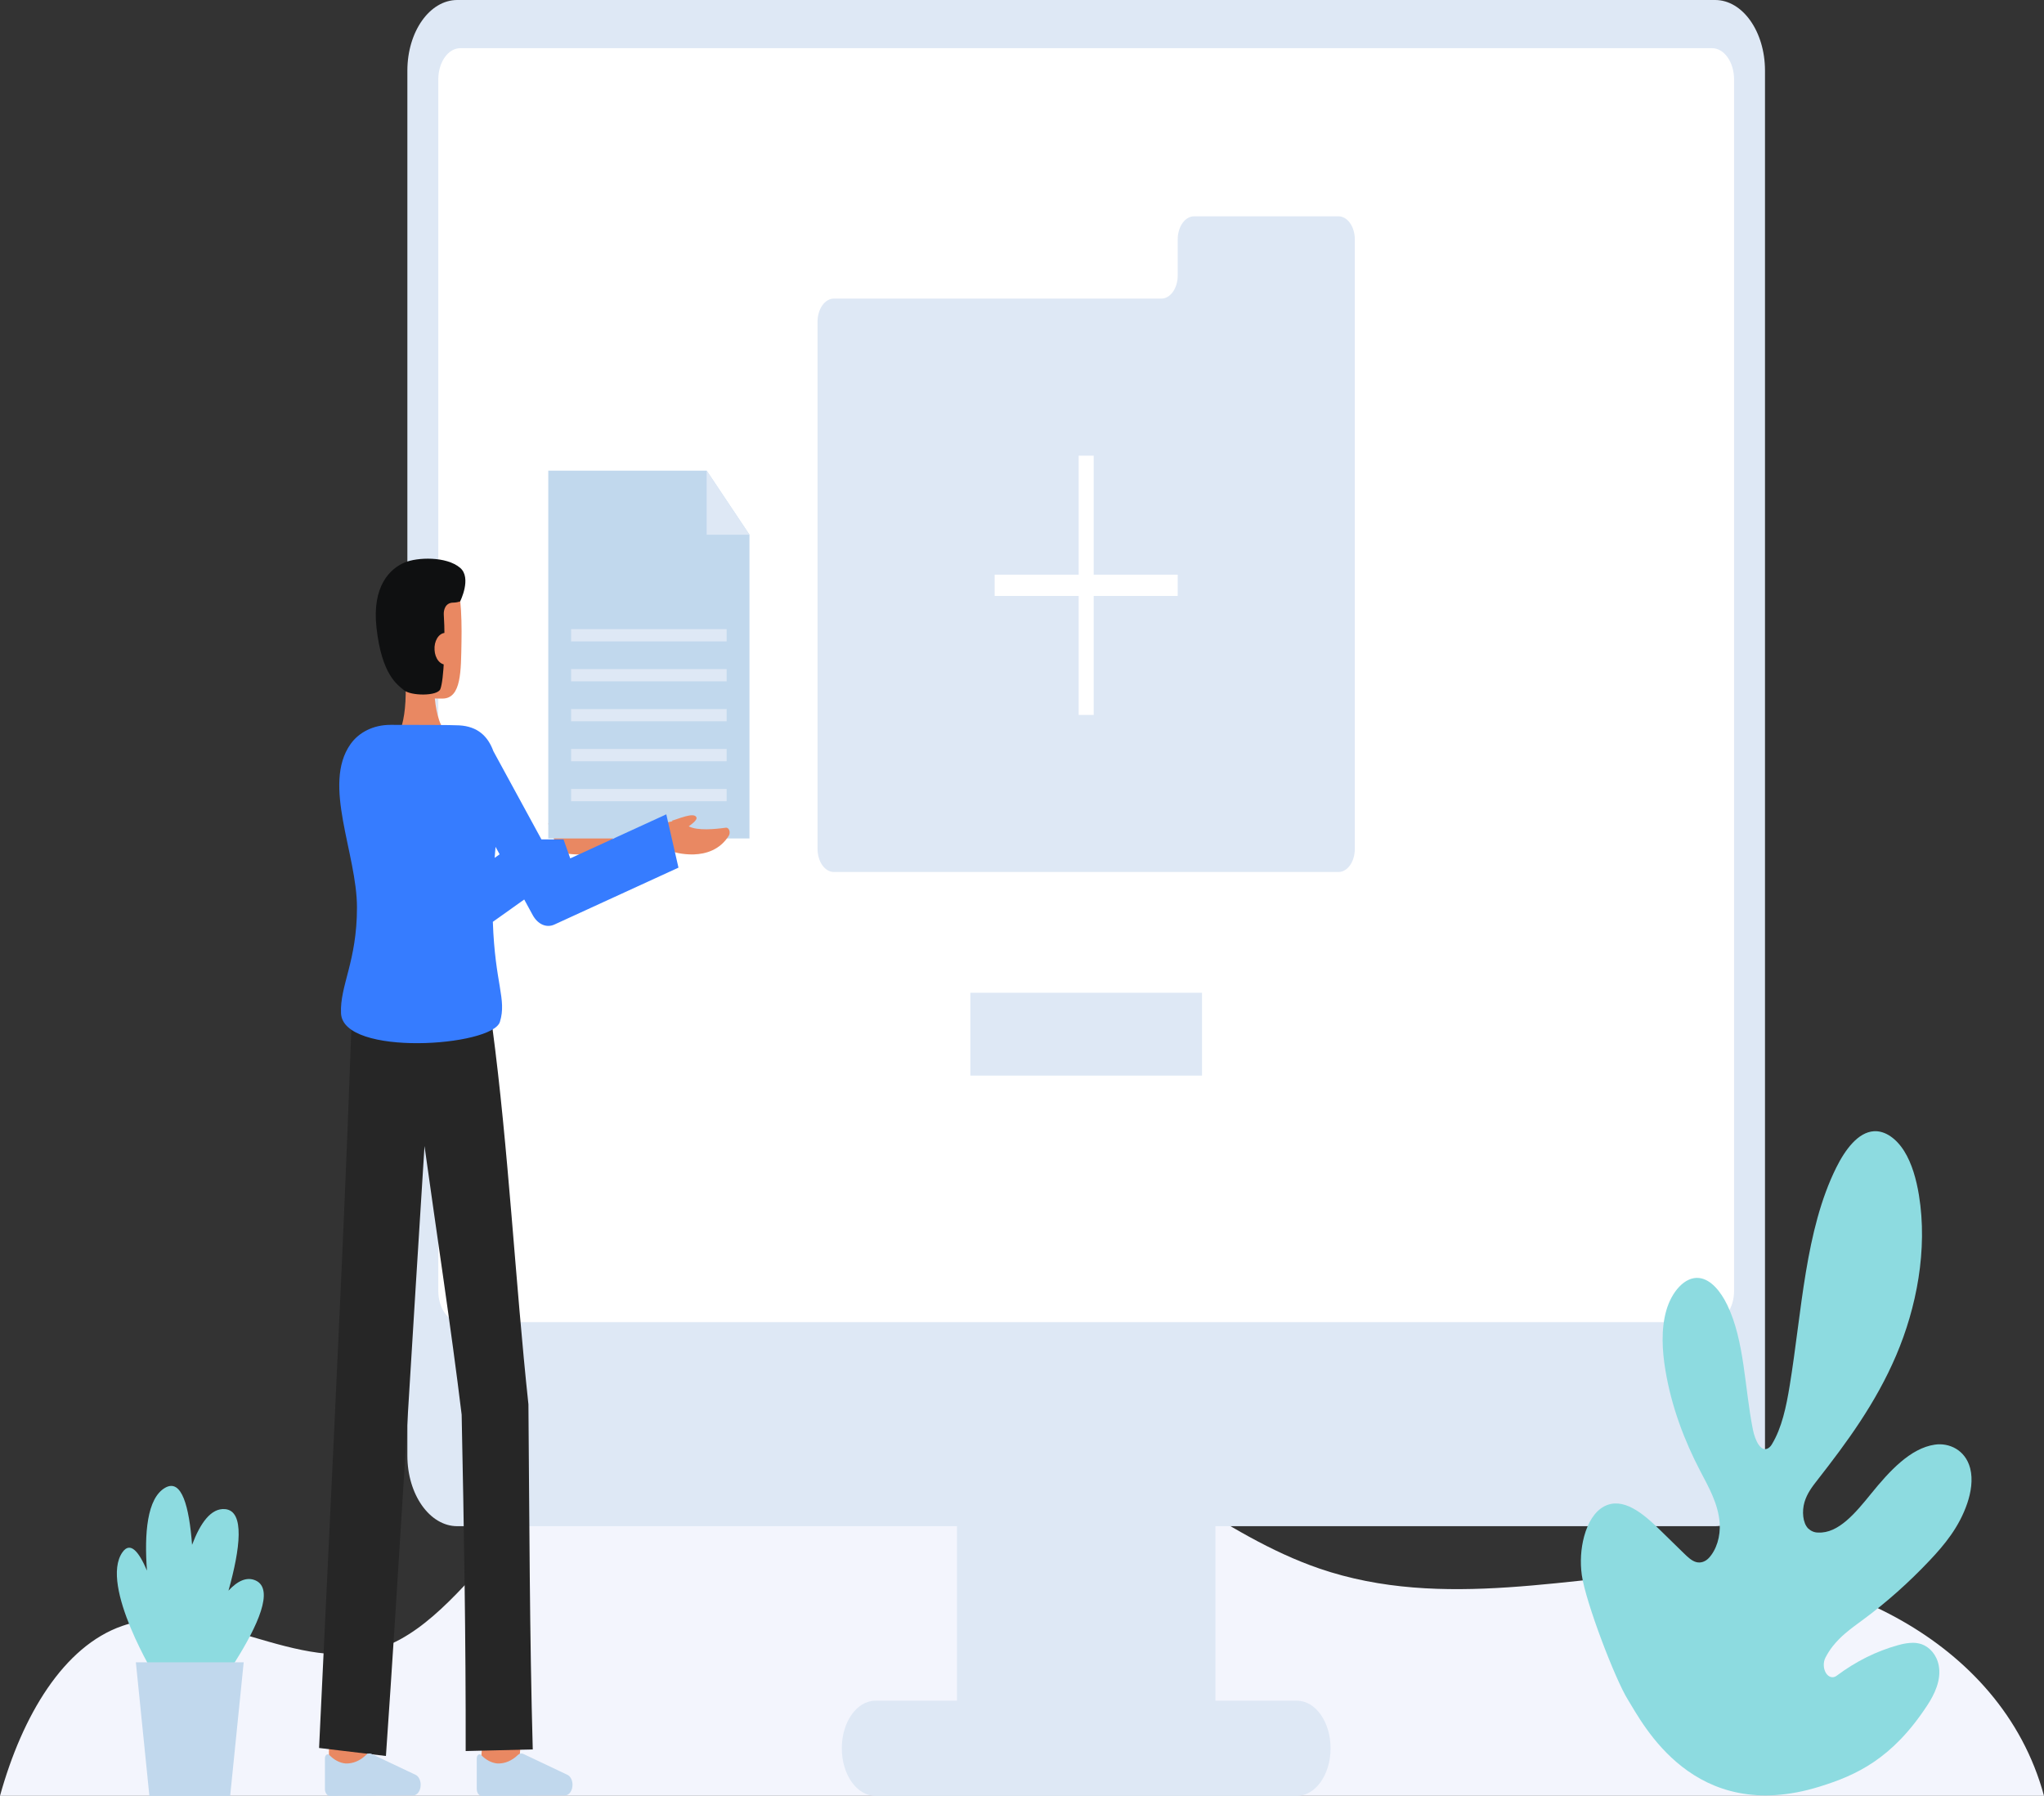 <svg width="536" height="471" viewBox="0 0 536 471" fill="none" xmlns="http://www.w3.org/2000/svg">
<rect x="0" y="0" width="536" height="471" fill="#333333" stroke="none"/>
<g clip-path="url(#clip0_5_3347)">
<path d="M536 471H0C5.873 449.783 16.719 431.787 32.009 426.448C54.375 418.647 78.045 440.093 100.361 432.031C113.04 427.454 123.022 414.113 133.51 403.041C173.08 361.251 227.306 348.899 274.129 371.019C298.604 382.575 320.907 402.784 345.98 411.379C378.4 422.493 412.305 413.276 445.644 411.757C478.114 410.274 524.64 429.018 536 471Z" fill="#F3F5FD"/>
<path d="M318.714 347.128H250.95V455.782H318.714V347.128Z" fill="#DEE8F5"/>
<path d="M449.758 0H119.905C112.682 0 106.826 8.294 106.826 18.526V381.747C106.826 391.978 112.682 400.273 119.905 400.273H449.758C456.982 400.273 462.837 391.978 462.837 381.747V18.526C462.837 8.294 456.982 0 449.758 0Z" fill="#DEE8F5"/>
<path d="M448.945 12.635H120.717C117.523 12.635 114.934 16.302 114.934 20.825V338.57C114.934 343.093 117.523 346.76 120.717 346.76H448.945C452.139 346.76 454.728 343.093 454.728 338.57V20.825C454.728 16.302 452.139 12.635 448.945 12.635Z" fill="white"/>
<path d="M340.109 446.044H229.554C224.688 446.044 220.745 451.63 220.745 458.522C220.745 465.413 224.688 471 229.554 471H340.109C344.974 471 348.918 465.413 348.918 458.522C348.918 451.63 344.974 446.044 340.109 446.044Z" fill="#DEE8F5"/>
<path d="M315.207 260.374H254.456V282.096H315.207V260.374Z" fill="#DEE8F5"/>
<path d="M308.834 62.796V72.249C308.834 73.857 308.383 75.399 307.58 76.536C306.777 77.672 305.689 78.311 304.554 78.311H218.667C217.532 78.311 216.443 78.95 215.641 80.087C214.838 81.224 214.387 82.766 214.387 84.373V222.638C214.387 224.246 214.838 225.788 215.641 226.924C216.443 228.061 217.532 228.7 218.667 228.7H350.996C352.131 228.7 353.22 228.061 354.023 226.924C354.825 225.788 355.276 224.246 355.276 222.638V62.796C355.276 61.188 354.825 59.646 354.023 58.51C353.22 57.373 352.131 56.734 350.996 56.734H313.115C312.553 56.733 311.996 56.89 311.477 57.195C310.957 57.499 310.485 57.946 310.088 58.508C309.69 59.072 309.375 59.74 309.16 60.475C308.944 61.211 308.834 62 308.834 62.796V62.796Z" fill="#DEE8F5"/>
<path d="M286.798 119.509H282.865V187.506H286.798V119.509Z" fill="white"/>
<path d="M308.834 150.723H260.83V156.294H308.834V150.723Z" fill="white"/>
<path d="M136.021 463.713L126.104 462.041C126.551 456.726 127.055 450.339 127.09 449.292C127.09 449.359 127.09 449.414 127.09 449.457H137.076C137.074 449.88 137.074 451.172 136.021 463.713Z" fill="#E98862"/>
<path d="M96.231 465.403L86.245 465.357C86.245 465.357 86.279 450.751 86.279 449.46H96.265C96.265 450.756 96.231 465.403 96.231 465.403Z" fill="#E98862"/>
<path d="M139.705 458.821C138.878 429.178 138.828 398.044 138.57 368.322C135.135 336.264 133.33 301.104 129.09 269.273L128.964 269.326L128.592 265.736L92.416 262.574C92.416 262.574 91.472 287.683 91.143 296.05C89.38 340.902 85.802 412.993 83.672 458.442L101.203 460.54C104.335 415.841 108.489 344.635 111.319 300.579C114.424 323.028 118.303 348.307 121.06 371.021C121.663 400.037 122.168 430.275 122.113 459.245L139.705 458.821Z" fill="#262626"/>
<path d="M108.371 470.874C108.639 470.872 108.905 470.792 109.15 470.638C109.396 470.485 109.617 470.261 109.799 469.981C109.981 469.701 110.12 469.371 110.208 469.012C110.296 468.653 110.33 468.271 110.31 467.892V467.892C110.28 467.366 110.146 466.863 109.922 466.442C109.698 466.021 109.394 465.699 109.045 465.515L97.422 460C97.197 459.895 96.958 459.86 96.723 459.897C96.487 459.934 96.26 460.042 96.056 460.215C94.459 461.786 92.547 462.589 90.603 462.505C89.089 462.353 87.636 461.601 86.409 460.335C86.301 460.21 86.17 460.131 86.032 460.107C85.893 460.083 85.753 460.115 85.627 460.2C85.501 460.284 85.395 460.418 85.32 460.585C85.246 460.752 85.207 460.946 85.207 461.144V469.194C85.207 469.432 85.24 469.667 85.304 469.886C85.368 470.106 85.463 470.305 85.582 470.472C85.7 470.64 85.841 470.773 85.996 470.863C86.152 470.953 86.318 470.999 86.486 470.998L108.371 470.874Z" fill="#C1D8ED"/>
<path d="M148.187 470.874C148.456 470.872 148.721 470.792 148.967 470.638C149.213 470.485 149.433 470.261 149.615 469.981C149.797 469.701 149.936 469.371 150.024 469.012C150.112 468.653 150.147 468.271 150.126 467.892V467.892C150.097 467.366 149.963 466.863 149.739 466.442C149.515 466.021 149.21 465.699 148.862 465.515L137.239 460C137.013 459.895 136.775 459.86 136.539 459.897C136.304 459.934 136.076 460.042 135.873 460.215C134.275 461.786 132.364 462.589 130.42 462.505C128.906 462.353 127.452 461.601 126.225 460.335C126.117 460.21 125.987 460.131 125.848 460.107C125.71 460.082 125.569 460.115 125.443 460.199C125.317 460.284 125.211 460.418 125.137 460.585C125.062 460.752 125.023 460.946 125.024 461.144V469.194C125.023 469.432 125.057 469.667 125.121 469.886C125.185 470.106 125.279 470.305 125.398 470.472C125.517 470.64 125.658 470.773 125.813 470.863C125.968 470.953 126.134 470.999 126.302 470.998L148.187 470.874Z" fill="#C1D8ED"/>
<path d="M146.322 215.247L146.543 215.382L143.777 216.014L146.492 223.356C146.492 223.356 156.56 226.694 161.271 219.186C161.391 218.995 161.468 218.757 161.49 218.503C161.513 218.249 161.481 217.992 161.399 217.764C161.317 217.536 161.188 217.349 161.03 217.227C160.871 217.104 160.69 217.052 160.511 217.078C157.795 217.468 152.954 217.933 150.774 216.714C151.732 216.047 153.004 215.026 152.805 214.416C152.279 212.812 147.721 214.927 146.322 215.247Z" fill="#E98862"/>
<path d="M137.089 219.355L137.982 220.144H137.089V219.355Z" fill="#FD5D76"/>
<path d="M196.534 219.91H143.777V123.433H185.306L196.534 140.241V219.91Z" fill="#C1D8ED"/>
<path d="M185.306 123.433V140.241H196.534L185.306 123.433Z" fill="#DEE8F5"/>
<path d="M190.55 165.01H149.761V168.223H190.55V165.01Z" fill="#DEE8F5"/>
<path d="M190.55 175.487H149.761V178.7H190.55V175.487Z" fill="#DEE8F5"/>
<path d="M190.55 185.964H149.761V189.177H190.55V185.964Z" fill="#DEE8F5"/>
<path d="M190.55 196.441H149.761V199.654H190.55V196.441Z" fill="#DEE8F5"/>
<path d="M190.55 206.918H149.761V210.131H190.55V206.918Z" fill="#DEE8F5"/>
<path d="M176.162 215.247L176.383 215.382L173.617 216.014L176.332 223.356C176.332 223.356 186.4 226.694 191.111 219.186C191.231 218.995 191.307 218.757 191.33 218.503C191.353 218.249 191.321 217.992 191.239 217.764C191.157 217.536 191.028 217.349 190.869 217.227C190.711 217.104 190.53 217.052 190.35 217.078C187.635 217.468 182.794 217.933 180.614 216.714C181.572 216.047 182.844 215.026 182.644 214.416C182.119 212.812 177.559 214.927 176.162 215.247Z" fill="#E98862"/>
<path d="M103.421 194.124C103.421 194.124 107.098 191.362 106.277 177.179L113.874 175.184C113.874 175.184 113.018 187.899 116.864 191.937L103.421 194.124Z" fill="#E98862"/>
<path d="M101.967 171.679C102.492 175.983 104.15 180.057 106.83 181.446C110.011 183.098 112.365 183.212 116.035 183.212C121.04 183.212 120.874 175.819 121.015 168.368C121.158 160.891 120.736 152.864 118.758 150.257C114.811 145.054 103.221 148.349 101.812 157.051C101.083 161.549 101.466 167.585 101.967 171.679Z" fill="#E98862"/>
<path d="M115.466 180.741C114.705 182.627 107.726 182.535 105.908 181.011C104.121 179.511 100.102 176.91 98.733 164.655C97.506 153.676 102.288 149.145 106.101 147.53C109.389 146.136 117.061 145.85 120.661 148.924C123.764 151.573 120.661 157.735 120.661 157.735C120.079 157.931 119.483 158.037 118.885 158.05C116.739 158.05 116.301 160.029 116.376 161.216C116.838 168.41 116.393 178.44 115.466 180.741Z" fill="#0F1011"/>
<path d="M119.775 169.777C119.812 170.323 119.772 170.874 119.658 171.397C119.543 171.921 119.356 172.407 119.108 172.828C118.859 173.248 118.554 173.595 118.21 173.847C117.867 174.099 117.491 174.252 117.105 174.296C116.719 174.341 116.331 174.276 115.963 174.107C115.595 173.937 115.254 173.665 114.961 173.307C114.668 172.95 114.428 172.513 114.255 172.022C114.082 171.532 113.979 170.998 113.953 170.451C113.915 169.907 113.954 169.359 114.069 168.837C114.184 168.316 114.372 167.833 114.621 167.417C114.87 167 115.176 166.659 115.521 166.414C115.865 166.169 116.241 166.024 116.625 165.989C118.707 165.895 119.643 167.5 119.775 169.777Z" fill="#E98862"/>
<path d="M174.722 213.577L149.541 225.127L147.773 220.143H141.979L129.377 197.005C127.948 193.08 125.255 190.532 120.468 190.242C118.559 190.126 109.243 190.107 102.422 190.107C97.84 190.107 94.078 192.099 91.906 195.176C84.416 205.786 93.609 223.864 93.609 238.015C93.609 252.166 89.092 258.504 89.425 265.767C89.948 277.18 129.097 274.483 131.092 268C132.925 262.032 129.802 258.099 129.24 241.768L137.467 235.912L139.681 239.977C140.334 241.176 141.232 242.059 142.252 242.507C143.273 242.955 144.366 242.945 145.383 242.478L177.915 227.557L174.722 213.577ZM129.709 224.99C129.787 224.03 129.867 223.067 129.95 222.102L131.016 224.06L129.709 224.99Z" fill="#367CFF"/>
<path d="M67.069 414.528C64.692 413.426 62.251 414.663 59.916 417.178C62.992 406.179 64.261 396.243 59.003 395.795C55.325 395.483 52.507 399.48 50.366 405.164C49.614 395.171 47.671 387.718 43.32 390.189C38.543 392.902 37.816 402.198 38.54 411.926C36.436 406.958 34.17 404.187 32.113 407.101C25.972 415.799 41.044 440.309 41.044 440.309H44.787L46.923 443.594C46.491 444.889 46.254 445.66 46.254 445.66L48.968 453.482C48.968 453.482 76.937 419.103 67.069 414.528Z" fill="#8DDBE0"/>
<path d="M60.358 471H39.173L35.627 435.969H63.904L60.358 471Z" fill="#C1D8ED"/>
<path d="M477.11 468.589C486.743 465.611 496.174 461.335 505.382 447.278C507.272 444.398 509.111 440.637 508.402 436.829C507.869 433.963 505.946 431.934 503.91 431.228C503.151 430.976 502.374 430.851 501.595 430.855C501.591 430.855 501.587 430.855 501.586 430.855C500.386 430.884 499.19 431.067 498.014 431.404L497.678 431.497C492.07 433.035 486.652 435.738 481.601 439.516C481.143 439.856 480.618 439.967 480.11 439.83C479.602 439.693 479.143 439.316 478.805 438.762C478.468 438.207 478.273 437.507 478.253 436.776C478.232 436.044 478.387 435.325 478.692 434.734C479.249 433.664 479.881 432.676 480.579 431.787C481.607 430.505 482.717 429.361 483.895 428.372C485.465 427.025 487.119 425.859 488.746 424.652C494.785 420.183 500.562 415.036 506.02 409.26C509.92 405.133 513.764 400.495 515.874 394.282C516.843 391.425 517.41 388.065 516.64 385.088C515.369 380.199 511.041 378.348 507.378 378.885C500.959 379.828 495.516 385.774 490.646 391.767C486.605 396.746 482.087 402.255 476.735 401.938C475.819 401.947 474.921 401.577 474.152 400.871C472.71 399.382 472.503 396.312 473.19 393.978C473.877 391.644 475.248 389.879 476.57 388.185C484.254 378.351 491.852 368.068 497.215 355.522C502.578 342.977 505.537 327.754 503.207 313.458C502.522 309.282 501.364 305.152 499.361 301.932C497.358 298.712 494.411 296.488 491.382 296.689C487.255 296.954 483.886 301.46 481.513 306.244C473.358 322.663 472.51 343.892 469.308 363.447C468.412 368.921 467.252 374.506 464.648 378.785C464.406 379.198 464.105 379.532 463.765 379.766C461.752 381.106 460.223 377.725 459.665 374.945C457.468 363.95 457.496 351.684 452.94 342.251C451.202 338.66 448.622 335.52 445.559 335.178C441.816 334.76 438.345 338.796 436.946 343.733C435.547 348.669 435.867 354.253 436.731 359.427C438.336 369.023 441.719 377.879 445.857 385.807C448.039 389.992 450.534 394.255 450.952 399.42C451.069 401.172 450.869 402.937 450.37 404.549C449.87 406.16 449.088 407.564 448.098 408.627C447.637 409.105 447.112 409.447 446.555 409.632C445.998 409.817 445.421 409.842 444.857 409.705C443.639 409.397 442.582 408.375 441.564 407.382C441.136 406.965 440.708 406.543 440.277 406.127C438.576 404.468 436.876 402.807 435.175 401.143C430.852 396.917 425.59 392.495 420.663 395.081C418.147 396.403 416.374 399.391 415.408 402.95C414.541 406.18 414.329 409.689 414.795 413.081C415.788 420.14 423.516 440.387 426.884 445.776C430.808 452.07 444.149 478.78 477.11 468.589Z" fill="#8DDBE0"/>
</g>
<defs>
<clipPath id="clip0_5_3347">
<rect width="536" height="471" fill="white"/>
</clipPath>
</defs>
</svg>
